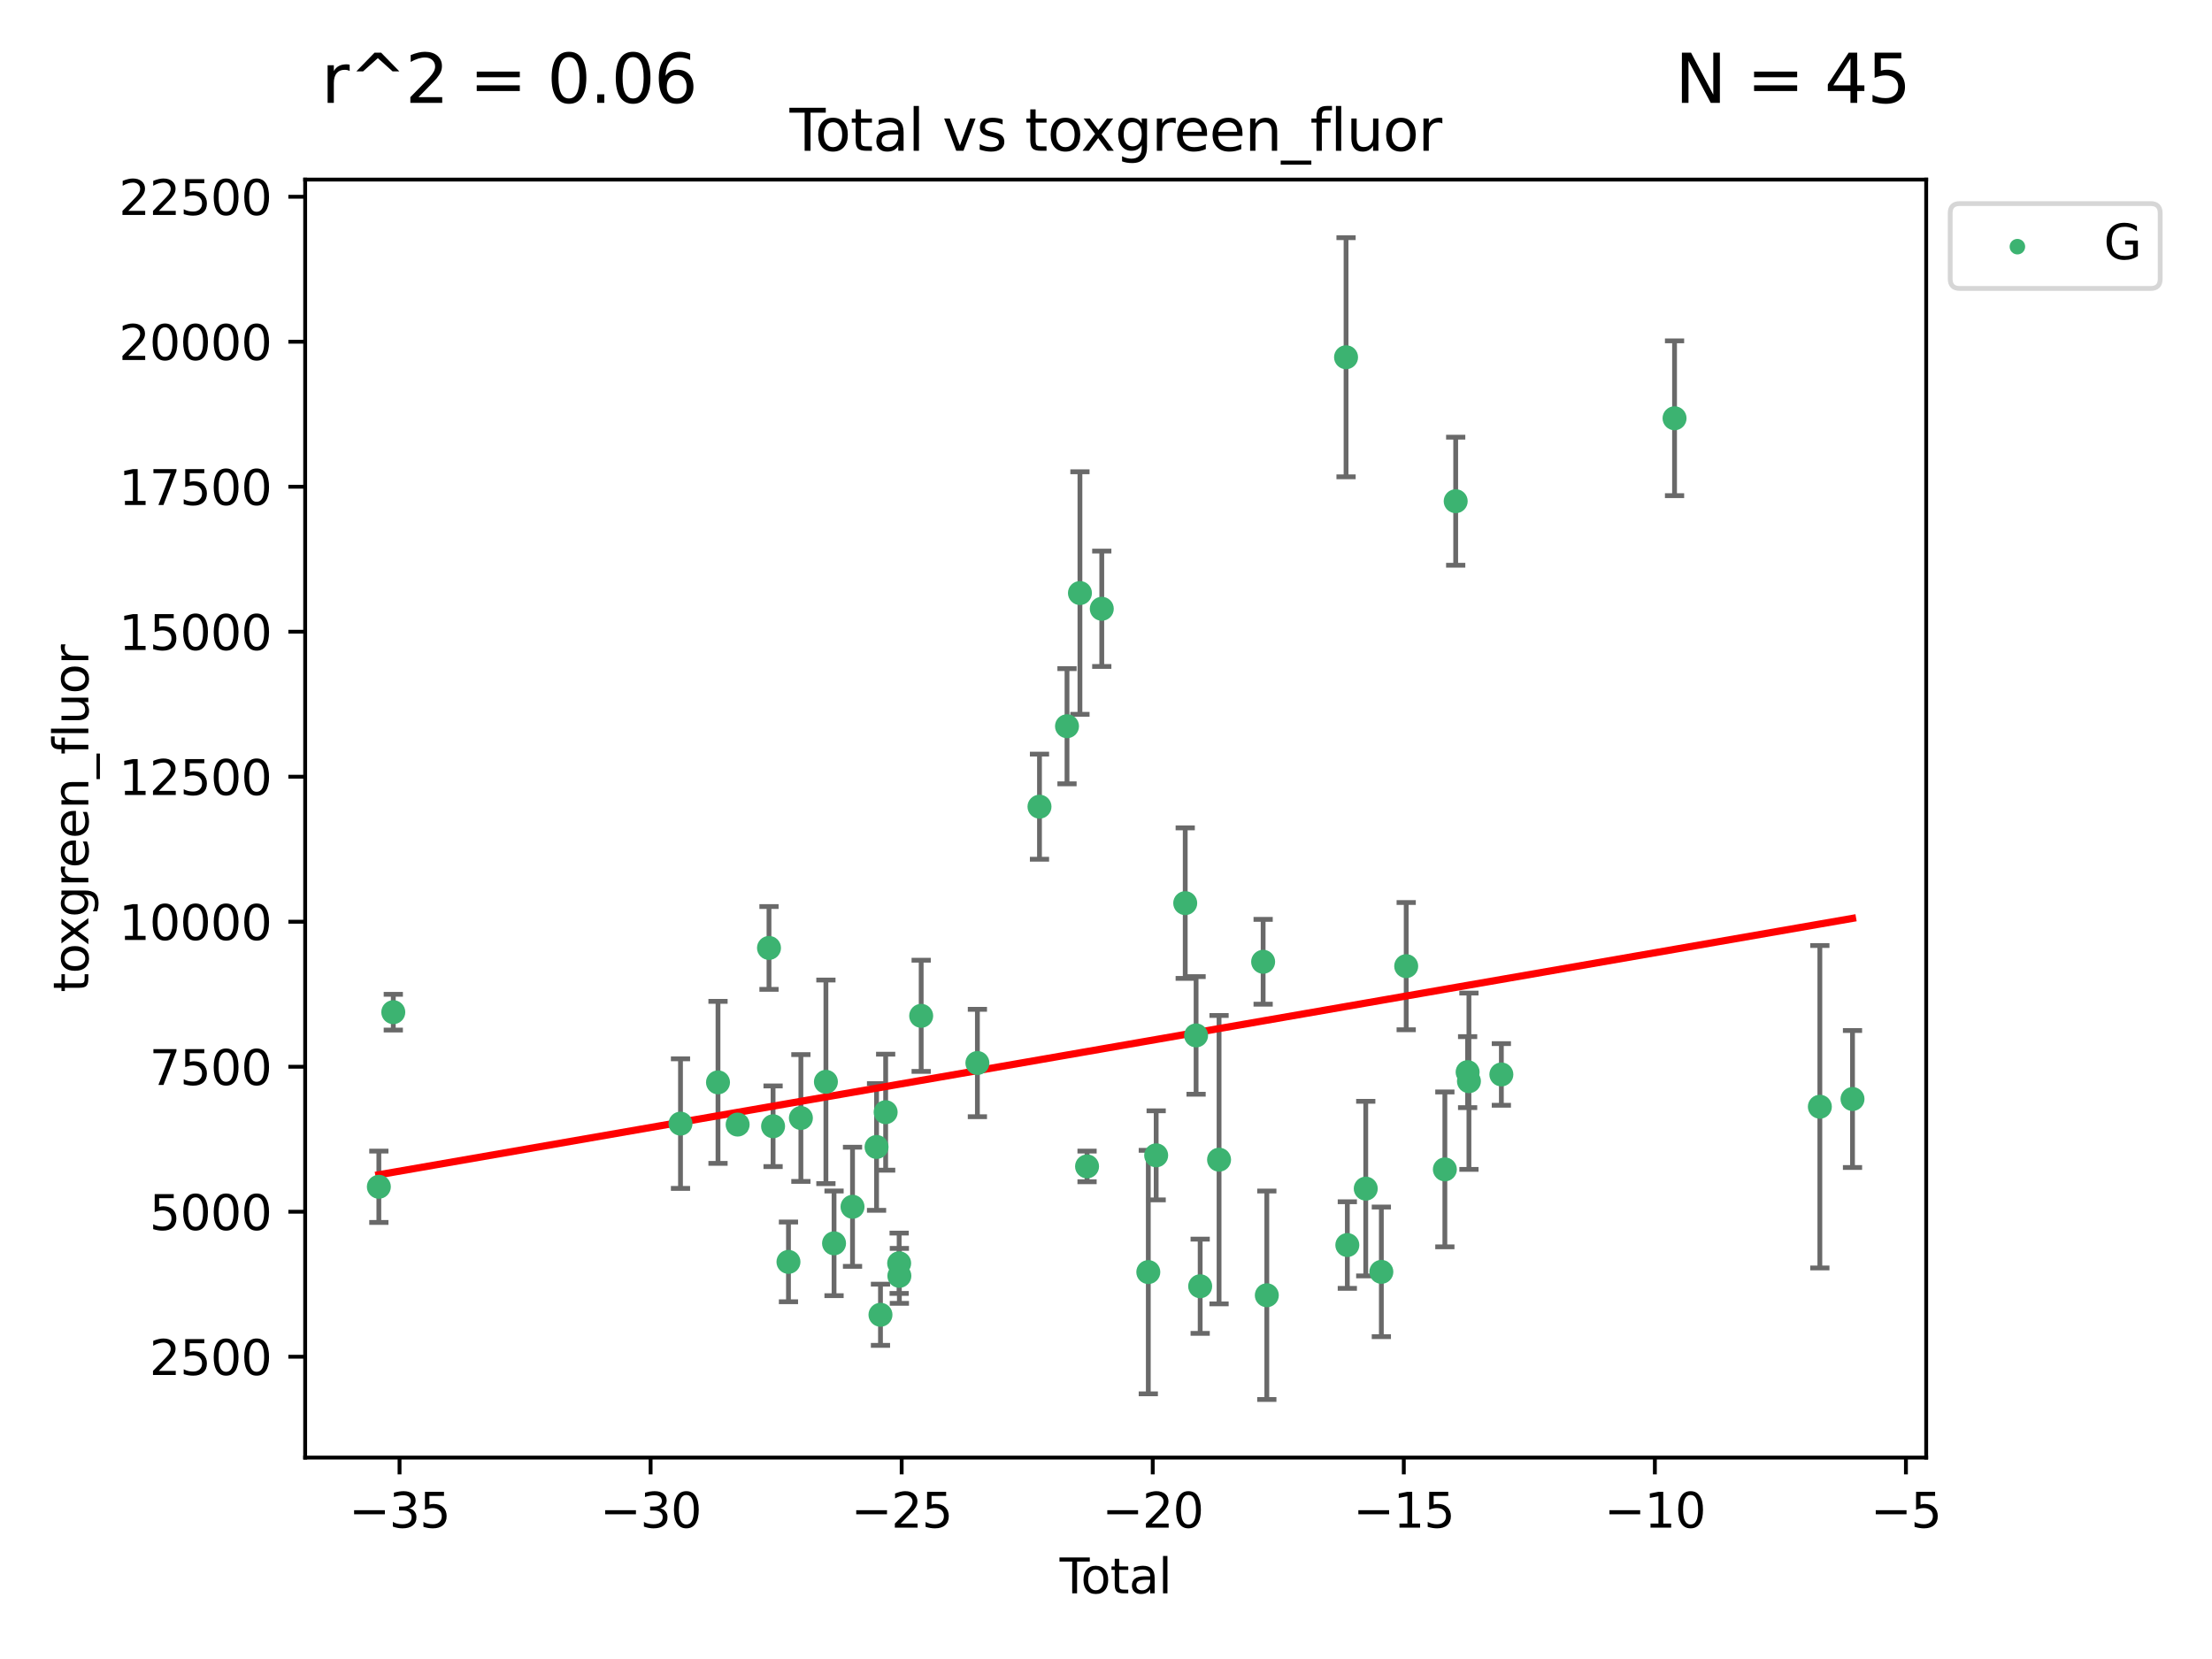 <?xml version="1.0" encoding="utf-8" standalone="no"?>
<!DOCTYPE svg PUBLIC "-//W3C//DTD SVG 1.1//EN"
  "http://www.w3.org/Graphics/SVG/1.1/DTD/svg11.dtd">
<svg xmlns:xlink="http://www.w3.org/1999/xlink" width="460.8pt" height="345.6pt" viewBox="0 0 460.8 345.6" xmlns="http://www.w3.org/2000/svg" version="1.1">
 <defs>
  <style type="text/css">*{stroke-linejoin: round; stroke-linecap: butt}</style>
 </defs>
 <g id="figure_1">
  <g id="patch_1">
   <path d="M 0 345.6 
L 460.8 345.6 
L 460.8 0 
L 0 0 
z
" style="fill: #ffffff"/>
  </g>
  <g id="axes_1">
   <g id="patch_2">
    <path d="M 63.571 303.64 
L 401.26 303.64 
L 401.26 37.411 
L 63.571 37.411 
z
" style="fill: #ffffff"/>
   </g>
   <g id="PathCollection_1">
    <defs>
     <path id="m1211670961" d="M 0 1.118 
C 0.297 1.118 0.581 1 0.791 0.791 
C 1 0.581 1.118 0.297 1.118 0 
C 1.118 -0.297 1 -0.581 0.791 -0.791 
C 0.581 -1 0.297 -1.118 0 -1.118 
C -0.297 -1.118 -0.581 -1 -0.791 -0.791 
C -1 -0.581 -1.118 -0.297 -1.118 0 
C -1.118 0.297 -1 0.581 -0.791 0.791 
C -0.581 1 -0.297 1.118 0 1.118 
z
" style="stroke: #3cb371"/>
    </defs>
    <g clip-path="url(#pba886bfc4d)">
     <use xlink:href="#m1211670961" x="78.921" y="247.227" style="fill: #3cb371; stroke: #3cb371"/>
     <use xlink:href="#m1211670961" x="81.93" y="210.854" style="fill: #3cb371; stroke: #3cb371"/>
     <use xlink:href="#m1211670961" x="141.76" y="234.071" style="fill: #3cb371; stroke: #3cb371"/>
     <use xlink:href="#m1211670961" x="149.573" y="225.475" style="fill: #3cb371; stroke: #3cb371"/>
     <use xlink:href="#m1211670961" x="153.665" y="234.268" style="fill: #3cb371; stroke: #3cb371"/>
     <use xlink:href="#m1211670961" x="160.196" y="197.472" style="fill: #3cb371; stroke: #3cb371"/>
     <use xlink:href="#m1211670961" x="161.046" y="234.622" style="fill: #3cb371; stroke: #3cb371"/>
     <use xlink:href="#m1211670961" x="164.252" y="262.875" style="fill: #3cb371; stroke: #3cb371"/>
     <use xlink:href="#m1211670961" x="166.84" y="232.901" style="fill: #3cb371; stroke: #3cb371"/>
     <use xlink:href="#m1211670961" x="172.053" y="225.363" style="fill: #3cb371; stroke: #3cb371"/>
     <use xlink:href="#m1211670961" x="173.747" y="259.009" style="fill: #3cb371; stroke: #3cb371"/>
     <use xlink:href="#m1211670961" x="177.596" y="251.395" style="fill: #3cb371; stroke: #3cb371"/>
     <use xlink:href="#m1211670961" x="182.603" y="238.934" style="fill: #3cb371; stroke: #3cb371"/>
     <use xlink:href="#m1211670961" x="183.419" y="273.89" style="fill: #3cb371; stroke: #3cb371"/>
     <use xlink:href="#m1211670961" x="184.499" y="231.689" style="fill: #3cb371; stroke: #3cb371"/>
     <use xlink:href="#m1211670961" x="187.311" y="263.16" style="fill: #3cb371; stroke: #3cb371"/>
     <use xlink:href="#m1211670961" x="187.355" y="265.785" style="fill: #3cb371; stroke: #3cb371"/>
     <use xlink:href="#m1211670961" x="191.898" y="211.615" style="fill: #3cb371; stroke: #3cb371"/>
     <use xlink:href="#m1211670961" x="203.61" y="221.444" style="fill: #3cb371; stroke: #3cb371"/>
     <use xlink:href="#m1211670961" x="216.545" y="168.044" style="fill: #3cb371; stroke: #3cb371"/>
     <use xlink:href="#m1211670961" x="222.277" y="151.284" style="fill: #3cb371; stroke: #3cb371"/>
     <use xlink:href="#m1211670961" x="224.972" y="123.544" style="fill: #3cb371; stroke: #3cb371"/>
     <use xlink:href="#m1211670961" x="226.453" y="242.983" style="fill: #3cb371; stroke: #3cb371"/>
     <use xlink:href="#m1211670961" x="229.52" y="126.818" style="fill: #3cb371; stroke: #3cb371"/>
     <use xlink:href="#m1211670961" x="239.213" y="264.995" style="fill: #3cb371; stroke: #3cb371"/>
     <use xlink:href="#m1211670961" x="240.851" y="240.676" style="fill: #3cb371; stroke: #3cb371"/>
     <use xlink:href="#m1211670961" x="246.904" y="188.14" style="fill: #3cb371; stroke: #3cb371"/>
     <use xlink:href="#m1211670961" x="249.167" y="215.697" style="fill: #3cb371; stroke: #3cb371"/>
     <use xlink:href="#m1211670961" x="250.017" y="267.949" style="fill: #3cb371; stroke: #3cb371"/>
     <use xlink:href="#m1211670961" x="253.952" y="241.583" style="fill: #3cb371; stroke: #3cb371"/>
     <use xlink:href="#m1211670961" x="263.134" y="200.356" style="fill: #3cb371; stroke: #3cb371"/>
     <use xlink:href="#m1211670961" x="263.901" y="269.828" style="fill: #3cb371; stroke: #3cb371"/>
     <use xlink:href="#m1211670961" x="280.407" y="74.42" style="fill: #3cb371; stroke: #3cb371"/>
     <use xlink:href="#m1211670961" x="280.673" y="259.367" style="fill: #3cb371; stroke: #3cb371"/>
     <use xlink:href="#m1211670961" x="284.511" y="247.611" style="fill: #3cb371; stroke: #3cb371"/>
     <use xlink:href="#m1211670961" x="287.76" y="264.952" style="fill: #3cb371; stroke: #3cb371"/>
     <use xlink:href="#m1211670961" x="292.937" y="201.267" style="fill: #3cb371; stroke: #3cb371"/>
     <use xlink:href="#m1211670961" x="300.991" y="243.605" style="fill: #3cb371; stroke: #3cb371"/>
     <use xlink:href="#m1211670961" x="303.248" y="104.411" style="fill: #3cb371; stroke: #3cb371"/>
     <use xlink:href="#m1211670961" x="305.733" y="223.343" style="fill: #3cb371; stroke: #3cb371"/>
     <use xlink:href="#m1211670961" x="306.006" y="225.238" style="fill: #3cb371; stroke: #3cb371"/>
     <use xlink:href="#m1211670961" x="312.761" y="223.827" style="fill: #3cb371; stroke: #3cb371"/>
     <use xlink:href="#m1211670961" x="348.839" y="87.133" style="fill: #3cb371; stroke: #3cb371"/>
     <use xlink:href="#m1211670961" x="379.109" y="230.553" style="fill: #3cb371; stroke: #3cb371"/>
     <use xlink:href="#m1211670961" x="385.911" y="228.943" style="fill: #3cb371; stroke: #3cb371"/>
    </g>
   </g>
   <g id="matplotlib.axis_1">
    <g id="xtick_1">
     <g id="line2d_1">
      <defs>
       <path id="m0072381ce2" d="M 0 0 
L 0 3.5 
" style="stroke: #000000; stroke-width: 0.8"/>
      </defs>
      <g>
       <use xlink:href="#m0072381ce2" x="83.232" y="303.64" style="stroke: #000000; stroke-width: 0.8"/>
      </g>
     </g>
     <g id="text_1">
      <!-- −35 -->
      <g transform="translate(72.68 318.238)scale(0.1 -0.1)">
       <defs>
        <path id="DejaVuSans-2212" d="M 678 2272 
L 4684 2272 
L 4684 1741 
L 678 1741 
L 678 2272 
z
" transform="scale(0.016)"/>
        <path id="DejaVuSans-33" d="M 2597 2516 
Q 3050 2419 3304 2112 
Q 3559 1806 3559 1356 
Q 3559 666 3084 287 
Q 2609 -91 1734 -91 
Q 1441 -91 1130 -33 
Q 819 25 488 141 
L 488 750 
Q 750 597 1062 519 
Q 1375 441 1716 441 
Q 2309 441 2620 675 
Q 2931 909 2931 1356 
Q 2931 1769 2642 2001 
Q 2353 2234 1838 2234 
L 1294 2234 
L 1294 2753 
L 1863 2753 
Q 2328 2753 2575 2939 
Q 2822 3125 2822 3475 
Q 2822 3834 2567 4026 
Q 2313 4219 1838 4219 
Q 1578 4219 1281 4162 
Q 984 4106 628 3988 
L 628 4550 
Q 988 4650 1302 4700 
Q 1616 4750 1894 4750 
Q 2613 4750 3031 4423 
Q 3450 4097 3450 3541 
Q 3450 3153 3228 2886 
Q 3006 2619 2597 2516 
z
" transform="scale(0.016)"/>
        <path id="DejaVuSans-35" d="M 691 4666 
L 3169 4666 
L 3169 4134 
L 1269 4134 
L 1269 2991 
Q 1406 3038 1543 3061 
Q 1681 3084 1819 3084 
Q 2600 3084 3056 2656 
Q 3513 2228 3513 1497 
Q 3513 744 3044 326 
Q 2575 -91 1722 -91 
Q 1428 -91 1123 -41 
Q 819 9 494 109 
L 494 744 
Q 775 591 1075 516 
Q 1375 441 1709 441 
Q 2250 441 2565 725 
Q 2881 1009 2881 1497 
Q 2881 1984 2565 2268 
Q 2250 2553 1709 2553 
Q 1456 2553 1204 2497 
Q 953 2441 691 2322 
L 691 4666 
z
" transform="scale(0.016)"/>
       </defs>
       <use xlink:href="#DejaVuSans-2212"/>
       <use xlink:href="#DejaVuSans-33" x="83.789"/>
       <use xlink:href="#DejaVuSans-35" x="147.412"/>
      </g>
     </g>
    </g>
    <g id="xtick_2">
     <g id="line2d_2">
      <g>
       <use xlink:href="#m0072381ce2" x="135.534" y="303.64" style="stroke: #000000; stroke-width: 0.8"/>
      </g>
     </g>
     <g id="text_2">
      <!-- −30 -->
      <g transform="translate(124.981 318.238)scale(0.1 -0.1)">
       <defs>
        <path id="DejaVuSans-30" d="M 2034 4250 
Q 1547 4250 1301 3770 
Q 1056 3291 1056 2328 
Q 1056 1369 1301 889 
Q 1547 409 2034 409 
Q 2525 409 2770 889 
Q 3016 1369 3016 2328 
Q 3016 3291 2770 3770 
Q 2525 4250 2034 4250 
z
M 2034 4750 
Q 2819 4750 3233 4129 
Q 3647 3509 3647 2328 
Q 3647 1150 3233 529 
Q 2819 -91 2034 -91 
Q 1250 -91 836 529 
Q 422 1150 422 2328 
Q 422 3509 836 4129 
Q 1250 4750 2034 4750 
z
" transform="scale(0.016)"/>
       </defs>
       <use xlink:href="#DejaVuSans-2212"/>
       <use xlink:href="#DejaVuSans-33" x="83.789"/>
       <use xlink:href="#DejaVuSans-30" x="147.412"/>
      </g>
     </g>
    </g>
    <g id="xtick_3">
     <g id="line2d_3">
      <g>
       <use xlink:href="#m0072381ce2" x="187.835" y="303.64" style="stroke: #000000; stroke-width: 0.8"/>
      </g>
     </g>
     <g id="text_3">
      <!-- −25 -->
      <g transform="translate(177.283 318.238)scale(0.1 -0.1)">
       <defs>
        <path id="DejaVuSans-32" d="M 1228 531 
L 3431 531 
L 3431 0 
L 469 0 
L 469 531 
Q 828 903 1448 1529 
Q 2069 2156 2228 2338 
Q 2531 2678 2651 2914 
Q 2772 3150 2772 3378 
Q 2772 3750 2511 3984 
Q 2250 4219 1831 4219 
Q 1534 4219 1204 4116 
Q 875 4013 500 3803 
L 500 4441 
Q 881 4594 1212 4672 
Q 1544 4750 1819 4750 
Q 2544 4750 2975 4387 
Q 3406 4025 3406 3419 
Q 3406 3131 3298 2873 
Q 3191 2616 2906 2266 
Q 2828 2175 2409 1742 
Q 1991 1309 1228 531 
z
" transform="scale(0.016)"/>
       </defs>
       <use xlink:href="#DejaVuSans-2212"/>
       <use xlink:href="#DejaVuSans-32" x="83.789"/>
       <use xlink:href="#DejaVuSans-35" x="147.412"/>
      </g>
     </g>
    </g>
    <g id="xtick_4">
     <g id="line2d_4">
      <g>
       <use xlink:href="#m0072381ce2" x="240.136" y="303.64" style="stroke: #000000; stroke-width: 0.8"/>
      </g>
     </g>
     <g id="text_4">
      <!-- −20 -->
      <g transform="translate(229.584 318.238)scale(0.1 -0.1)">
       <use xlink:href="#DejaVuSans-2212"/>
       <use xlink:href="#DejaVuSans-32" x="83.789"/>
       <use xlink:href="#DejaVuSans-30" x="147.412"/>
      </g>
     </g>
    </g>
    <g id="xtick_5">
     <g id="line2d_5">
      <g>
       <use xlink:href="#m0072381ce2" x="292.437" y="303.64" style="stroke: #000000; stroke-width: 0.8"/>
      </g>
     </g>
     <g id="text_5">
      <!-- −15 -->
      <g transform="translate(281.885 318.238)scale(0.1 -0.1)">
       <defs>
        <path id="DejaVuSans-31" d="M 794 531 
L 1825 531 
L 1825 4091 
L 703 3866 
L 703 4441 
L 1819 4666 
L 2450 4666 
L 2450 531 
L 3481 531 
L 3481 0 
L 794 0 
L 794 531 
z
" transform="scale(0.016)"/>
       </defs>
       <use xlink:href="#DejaVuSans-2212"/>
       <use xlink:href="#DejaVuSans-31" x="83.789"/>
       <use xlink:href="#DejaVuSans-35" x="147.412"/>
      </g>
     </g>
    </g>
    <g id="xtick_6">
     <g id="line2d_6">
      <g>
       <use xlink:href="#m0072381ce2" x="344.739" y="303.64" style="stroke: #000000; stroke-width: 0.8"/>
      </g>
     </g>
     <g id="text_6">
      <!-- −10 -->
      <g transform="translate(334.186 318.238)scale(0.1 -0.1)">
       <use xlink:href="#DejaVuSans-2212"/>
       <use xlink:href="#DejaVuSans-31" x="83.789"/>
       <use xlink:href="#DejaVuSans-30" x="147.412"/>
      </g>
     </g>
    </g>
    <g id="xtick_7">
     <g id="line2d_7">
      <g>
       <use xlink:href="#m0072381ce2" x="397.04" y="303.64" style="stroke: #000000; stroke-width: 0.8"/>
      </g>
     </g>
     <g id="text_7">
      <!-- −5 -->
      <g transform="translate(389.669 318.238)scale(0.1 -0.1)">
       <use xlink:href="#DejaVuSans-2212"/>
       <use xlink:href="#DejaVuSans-35" x="83.789"/>
      </g>
     </g>
    </g>
    <g id="text_8">
     <!-- Total -->
     <g transform="translate(220.739 331.917)scale(0.1 -0.1)">
      <defs>
       <path id="DejaVuSans-54" d="M -19 4666 
L 3928 4666 
L 3928 4134 
L 2272 4134 
L 2272 0 
L 1638 0 
L 1638 4134 
L -19 4134 
L -19 4666 
z
" transform="scale(0.016)"/>
       <path id="DejaVuSans-6f" d="M 1959 3097 
Q 1497 3097 1228 2736 
Q 959 2375 959 1747 
Q 959 1119 1226 758 
Q 1494 397 1959 397 
Q 2419 397 2687 759 
Q 2956 1122 2956 1747 
Q 2956 2369 2687 2733 
Q 2419 3097 1959 3097 
z
M 1959 3584 
Q 2709 3584 3137 3096 
Q 3566 2609 3566 1747 
Q 3566 888 3137 398 
Q 2709 -91 1959 -91 
Q 1206 -91 779 398 
Q 353 888 353 1747 
Q 353 2609 779 3096 
Q 1206 3584 1959 3584 
z
" transform="scale(0.016)"/>
       <path id="DejaVuSans-74" d="M 1172 4494 
L 1172 3500 
L 2356 3500 
L 2356 3053 
L 1172 3053 
L 1172 1153 
Q 1172 725 1289 603 
Q 1406 481 1766 481 
L 2356 481 
L 2356 0 
L 1766 0 
Q 1100 0 847 248 
Q 594 497 594 1153 
L 594 3053 
L 172 3053 
L 172 3500 
L 594 3500 
L 594 4494 
L 1172 4494 
z
" transform="scale(0.016)"/>
       <path id="DejaVuSans-61" d="M 2194 1759 
Q 1497 1759 1228 1600 
Q 959 1441 959 1056 
Q 959 750 1161 570 
Q 1363 391 1709 391 
Q 2188 391 2477 730 
Q 2766 1069 2766 1631 
L 2766 1759 
L 2194 1759 
z
M 3341 1997 
L 3341 0 
L 2766 0 
L 2766 531 
Q 2569 213 2275 61 
Q 1981 -91 1556 -91 
Q 1019 -91 701 211 
Q 384 513 384 1019 
Q 384 1609 779 1909 
Q 1175 2209 1959 2209 
L 2766 2209 
L 2766 2266 
Q 2766 2663 2505 2880 
Q 2244 3097 1772 3097 
Q 1472 3097 1187 3025 
Q 903 2953 641 2809 
L 641 3341 
Q 956 3463 1253 3523 
Q 1550 3584 1831 3584 
Q 2591 3584 2966 3190 
Q 3341 2797 3341 1997 
z
" transform="scale(0.016)"/>
       <path id="DejaVuSans-6c" d="M 603 4863 
L 1178 4863 
L 1178 0 
L 603 0 
L 603 4863 
z
" transform="scale(0.016)"/>
      </defs>
      <use xlink:href="#DejaVuSans-54"/>
      <use xlink:href="#DejaVuSans-6f" x="44.084"/>
      <use xlink:href="#DejaVuSans-74" x="105.266"/>
      <use xlink:href="#DejaVuSans-61" x="144.475"/>
      <use xlink:href="#DejaVuSans-6c" x="205.754"/>
     </g>
    </g>
   </g>
   <g id="matplotlib.axis_2">
    <g id="ytick_1">
     <g id="line2d_8">
      <defs>
       <path id="mb4778b1d8c" d="M 0 0 
L -3.5 0 
" style="stroke: #000000; stroke-width: 0.8"/>
      </defs>
      <g>
       <use xlink:href="#mb4778b1d8c" x="63.571" y="282.632" style="stroke: #000000; stroke-width: 0.8"/>
      </g>
     </g>
     <g id="text_9">
      <!-- 2500 -->
      <g transform="translate(31.121 286.431)scale(0.1 -0.1)">
       <use xlink:href="#DejaVuSans-32"/>
       <use xlink:href="#DejaVuSans-35" x="63.623"/>
       <use xlink:href="#DejaVuSans-30" x="127.246"/>
       <use xlink:href="#DejaVuSans-30" x="190.869"/>
      </g>
     </g>
    </g>
    <g id="ytick_2">
     <g id="line2d_9">
      <g>
       <use xlink:href="#mb4778b1d8c" x="63.571" y="252.425" style="stroke: #000000; stroke-width: 0.8"/>
      </g>
     </g>
     <g id="text_10">
      <!-- 5000 -->
      <g transform="translate(31.121 256.225)scale(0.1 -0.1)">
       <use xlink:href="#DejaVuSans-35"/>
       <use xlink:href="#DejaVuSans-30" x="63.623"/>
       <use xlink:href="#DejaVuSans-30" x="127.246"/>
       <use xlink:href="#DejaVuSans-30" x="190.869"/>
      </g>
     </g>
    </g>
    <g id="ytick_3">
     <g id="line2d_10">
      <g>
       <use xlink:href="#mb4778b1d8c" x="63.571" y="222.219" style="stroke: #000000; stroke-width: 0.8"/>
      </g>
     </g>
     <g id="text_11">
      <!-- 7500 -->
      <g transform="translate(31.121 226.019)scale(0.1 -0.1)">
       <defs>
        <path id="DejaVuSans-37" d="M 525 4666 
L 3525 4666 
L 3525 4397 
L 1831 0 
L 1172 0 
L 2766 4134 
L 525 4134 
L 525 4666 
z
" transform="scale(0.016)"/>
       </defs>
       <use xlink:href="#DejaVuSans-37"/>
       <use xlink:href="#DejaVuSans-35" x="63.623"/>
       <use xlink:href="#DejaVuSans-30" x="127.246"/>
       <use xlink:href="#DejaVuSans-30" x="190.869"/>
      </g>
     </g>
    </g>
    <g id="ytick_4">
     <g id="line2d_11">
      <g>
       <use xlink:href="#mb4778b1d8c" x="63.571" y="192.013" style="stroke: #000000; stroke-width: 0.8"/>
      </g>
     </g>
     <g id="text_12">
      <!-- 10000 -->
      <g transform="translate(24.759 195.812)scale(0.1 -0.1)">
       <use xlink:href="#DejaVuSans-31"/>
       <use xlink:href="#DejaVuSans-30" x="63.623"/>
       <use xlink:href="#DejaVuSans-30" x="127.246"/>
       <use xlink:href="#DejaVuSans-30" x="190.869"/>
       <use xlink:href="#DejaVuSans-30" x="254.492"/>
      </g>
     </g>
    </g>
    <g id="ytick_5">
     <g id="line2d_12">
      <g>
       <use xlink:href="#mb4778b1d8c" x="63.571" y="161.807" style="stroke: #000000; stroke-width: 0.8"/>
      </g>
     </g>
     <g id="text_13">
      <!-- 12500 -->
      <g transform="translate(24.759 165.606)scale(0.1 -0.1)">
       <use xlink:href="#DejaVuSans-31"/>
       <use xlink:href="#DejaVuSans-32" x="63.623"/>
       <use xlink:href="#DejaVuSans-35" x="127.246"/>
       <use xlink:href="#DejaVuSans-30" x="190.869"/>
       <use xlink:href="#DejaVuSans-30" x="254.492"/>
      </g>
     </g>
    </g>
    <g id="ytick_6">
     <g id="line2d_13">
      <g>
       <use xlink:href="#mb4778b1d8c" x="63.571" y="131.601" style="stroke: #000000; stroke-width: 0.8"/>
      </g>
     </g>
     <g id="text_14">
      <!-- 15000 -->
      <g transform="translate(24.759 135.4)scale(0.1 -0.1)">
       <use xlink:href="#DejaVuSans-31"/>
       <use xlink:href="#DejaVuSans-35" x="63.623"/>
       <use xlink:href="#DejaVuSans-30" x="127.246"/>
       <use xlink:href="#DejaVuSans-30" x="190.869"/>
       <use xlink:href="#DejaVuSans-30" x="254.492"/>
      </g>
     </g>
    </g>
    <g id="ytick_7">
     <g id="line2d_14">
      <g>
       <use xlink:href="#mb4778b1d8c" x="63.571" y="101.395" style="stroke: #000000; stroke-width: 0.8"/>
      </g>
     </g>
     <g id="text_15">
      <!-- 17500 -->
      <g transform="translate(24.759 105.194)scale(0.1 -0.1)">
       <use xlink:href="#DejaVuSans-31"/>
       <use xlink:href="#DejaVuSans-37" x="63.623"/>
       <use xlink:href="#DejaVuSans-35" x="127.246"/>
       <use xlink:href="#DejaVuSans-30" x="190.869"/>
       <use xlink:href="#DejaVuSans-30" x="254.492"/>
      </g>
     </g>
    </g>
    <g id="ytick_8">
     <g id="line2d_15">
      <g>
       <use xlink:href="#mb4778b1d8c" x="63.571" y="71.189" style="stroke: #000000; stroke-width: 0.8"/>
      </g>
     </g>
     <g id="text_16">
      <!-- 20000 -->
      <g transform="translate(24.759 74.988)scale(0.1 -0.1)">
       <use xlink:href="#DejaVuSans-32"/>
       <use xlink:href="#DejaVuSans-30" x="63.623"/>
       <use xlink:href="#DejaVuSans-30" x="127.246"/>
       <use xlink:href="#DejaVuSans-30" x="190.869"/>
       <use xlink:href="#DejaVuSans-30" x="254.492"/>
      </g>
     </g>
    </g>
    <g id="ytick_9">
     <g id="line2d_16">
      <g>
       <use xlink:href="#mb4778b1d8c" x="63.571" y="40.982" style="stroke: #000000; stroke-width: 0.8"/>
      </g>
     </g>
     <g id="text_17">
      <!-- 22500 -->
      <g transform="translate(24.759 44.782)scale(0.1 -0.1)">
       <use xlink:href="#DejaVuSans-32"/>
       <use xlink:href="#DejaVuSans-32" x="63.623"/>
       <use xlink:href="#DejaVuSans-35" x="127.246"/>
       <use xlink:href="#DejaVuSans-30" x="190.869"/>
       <use xlink:href="#DejaVuSans-30" x="254.492"/>
      </g>
     </g>
    </g>
    <g id="text_18">
     <!-- toxgreen_fluor -->
     <g transform="translate(18.401 206.72)rotate(-90)scale(0.1 -0.1)">
      <defs>
       <path id="DejaVuSans-78" d="M 3513 3500 
L 2247 1797 
L 3578 0 
L 2900 0 
L 1881 1375 
L 863 0 
L 184 0 
L 1544 1831 
L 300 3500 
L 978 3500 
L 1906 2253 
L 2834 3500 
L 3513 3500 
z
" transform="scale(0.016)"/>
       <path id="DejaVuSans-67" d="M 2906 1791 
Q 2906 2416 2648 2759 
Q 2391 3103 1925 3103 
Q 1463 3103 1205 2759 
Q 947 2416 947 1791 
Q 947 1169 1205 825 
Q 1463 481 1925 481 
Q 2391 481 2648 825 
Q 2906 1169 2906 1791 
z
M 3481 434 
Q 3481 -459 3084 -895 
Q 2688 -1331 1869 -1331 
Q 1566 -1331 1297 -1286 
Q 1028 -1241 775 -1147 
L 775 -588 
Q 1028 -725 1275 -790 
Q 1522 -856 1778 -856 
Q 2344 -856 2625 -561 
Q 2906 -266 2906 331 
L 2906 616 
Q 2728 306 2450 153 
Q 2172 0 1784 0 
Q 1141 0 747 490 
Q 353 981 353 1791 
Q 353 2603 747 3093 
Q 1141 3584 1784 3584 
Q 2172 3584 2450 3431 
Q 2728 3278 2906 2969 
L 2906 3500 
L 3481 3500 
L 3481 434 
z
" transform="scale(0.016)"/>
       <path id="DejaVuSans-72" d="M 2631 2963 
Q 2534 3019 2420 3045 
Q 2306 3072 2169 3072 
Q 1681 3072 1420 2755 
Q 1159 2438 1159 1844 
L 1159 0 
L 581 0 
L 581 3500 
L 1159 3500 
L 1159 2956 
Q 1341 3275 1631 3429 
Q 1922 3584 2338 3584 
Q 2397 3584 2469 3576 
Q 2541 3569 2628 3553 
L 2631 2963 
z
" transform="scale(0.016)"/>
       <path id="DejaVuSans-65" d="M 3597 1894 
L 3597 1613 
L 953 1613 
Q 991 1019 1311 708 
Q 1631 397 2203 397 
Q 2534 397 2845 478 
Q 3156 559 3463 722 
L 3463 178 
Q 3153 47 2828 -22 
Q 2503 -91 2169 -91 
Q 1331 -91 842 396 
Q 353 884 353 1716 
Q 353 2575 817 3079 
Q 1281 3584 2069 3584 
Q 2775 3584 3186 3129 
Q 3597 2675 3597 1894 
z
M 3022 2063 
Q 3016 2534 2758 2815 
Q 2500 3097 2075 3097 
Q 1594 3097 1305 2825 
Q 1016 2553 972 2059 
L 3022 2063 
z
" transform="scale(0.016)"/>
       <path id="DejaVuSans-6e" d="M 3513 2113 
L 3513 0 
L 2938 0 
L 2938 2094 
Q 2938 2591 2744 2837 
Q 2550 3084 2163 3084 
Q 1697 3084 1428 2787 
Q 1159 2491 1159 1978 
L 1159 0 
L 581 0 
L 581 3500 
L 1159 3500 
L 1159 2956 
Q 1366 3272 1645 3428 
Q 1925 3584 2291 3584 
Q 2894 3584 3203 3211 
Q 3513 2838 3513 2113 
z
" transform="scale(0.016)"/>
       <path id="DejaVuSans-5f" d="M 3263 -1063 
L 3263 -1509 
L -63 -1509 
L -63 -1063 
L 3263 -1063 
z
" transform="scale(0.016)"/>
       <path id="DejaVuSans-66" d="M 2375 4863 
L 2375 4384 
L 1825 4384 
Q 1516 4384 1395 4259 
Q 1275 4134 1275 3809 
L 1275 3500 
L 2222 3500 
L 2222 3053 
L 1275 3053 
L 1275 0 
L 697 0 
L 697 3053 
L 147 3053 
L 147 3500 
L 697 3500 
L 697 3744 
Q 697 4328 969 4595 
Q 1241 4863 1831 4863 
L 2375 4863 
z
" transform="scale(0.016)"/>
       <path id="DejaVuSans-75" d="M 544 1381 
L 544 3500 
L 1119 3500 
L 1119 1403 
Q 1119 906 1312 657 
Q 1506 409 1894 409 
Q 2359 409 2629 706 
Q 2900 1003 2900 1516 
L 2900 3500 
L 3475 3500 
L 3475 0 
L 2900 0 
L 2900 538 
Q 2691 219 2414 64 
Q 2138 -91 1772 -91 
Q 1169 -91 856 284 
Q 544 659 544 1381 
z
M 1991 3584 
L 1991 3584 
z
" transform="scale(0.016)"/>
      </defs>
      <use xlink:href="#DejaVuSans-74"/>
      <use xlink:href="#DejaVuSans-6f" x="39.209"/>
      <use xlink:href="#DejaVuSans-78" x="97.266"/>
      <use xlink:href="#DejaVuSans-67" x="156.445"/>
      <use xlink:href="#DejaVuSans-72" x="219.922"/>
      <use xlink:href="#DejaVuSans-65" x="258.785"/>
      <use xlink:href="#DejaVuSans-65" x="320.309"/>
      <use xlink:href="#DejaVuSans-6e" x="381.832"/>
      <use xlink:href="#DejaVuSans-5f" x="445.211"/>
      <use xlink:href="#DejaVuSans-66" x="495.211"/>
      <use xlink:href="#DejaVuSans-6c" x="530.416"/>
      <use xlink:href="#DejaVuSans-75" x="558.199"/>
      <use xlink:href="#DejaVuSans-6f" x="621.578"/>
      <use xlink:href="#DejaVuSans-72" x="682.76"/>
     </g>
    </g>
   </g>
   <g id="LineCollection_1">
    <path d="M 78.921 254.656 
L 78.921 239.798 
" clip-path="url(#pba886bfc4d)" style="fill: none; stroke: #696969"/>
    <path d="M 81.93 214.576 
L 81.93 207.133 
" clip-path="url(#pba886bfc4d)" style="fill: none; stroke: #696969"/>
    <path d="M 141.76 247.566 
L 141.76 220.575 
" clip-path="url(#pba886bfc4d)" style="fill: none; stroke: #696969"/>
    <path d="M 149.573 242.352 
L 149.573 208.599 
" clip-path="url(#pba886bfc4d)" style="fill: none; stroke: #696969"/>
    <path d="M 153.665 235.294 
L 153.665 233.242 
" clip-path="url(#pba886bfc4d)" style="fill: none; stroke: #696969"/>
    <path d="M 160.196 206.097 
L 160.196 188.848 
" clip-path="url(#pba886bfc4d)" style="fill: none; stroke: #696969"/>
    <path d="M 161.046 243.021 
L 161.046 226.224 
" clip-path="url(#pba886bfc4d)" style="fill: none; stroke: #696969"/>
    <path d="M 164.252 271.18 
L 164.252 254.57 
" clip-path="url(#pba886bfc4d)" style="fill: none; stroke: #696969"/>
    <path d="M 166.84 246.114 
L 166.84 219.689 
" clip-path="url(#pba886bfc4d)" style="fill: none; stroke: #696969"/>
    <path d="M 172.053 246.572 
L 172.053 204.155 
" clip-path="url(#pba886bfc4d)" style="fill: none; stroke: #696969"/>
    <path d="M 173.747 269.91 
L 173.747 248.108 
" clip-path="url(#pba886bfc4d)" style="fill: none; stroke: #696969"/>
    <path d="M 177.596 263.809 
L 177.596 238.981 
" clip-path="url(#pba886bfc4d)" style="fill: none; stroke: #696969"/>
    <path d="M 182.603 252.132 
L 182.603 225.736 
" clip-path="url(#pba886bfc4d)" style="fill: none; stroke: #696969"/>
    <path d="M 183.419 280.263 
L 183.419 267.518 
" clip-path="url(#pba886bfc4d)" style="fill: none; stroke: #696969"/>
    <path d="M 184.499 243.769 
L 184.499 219.608 
" clip-path="url(#pba886bfc4d)" style="fill: none; stroke: #696969"/>
    <path d="M 187.311 269.446 
L 187.311 256.875 
" clip-path="url(#pba886bfc4d)" style="fill: none; stroke: #696969"/>
    <path d="M 187.355 271.507 
L 187.355 260.062 
" clip-path="url(#pba886bfc4d)" style="fill: none; stroke: #696969"/>
    <path d="M 191.898 223.197 
L 191.898 200.032 
" clip-path="url(#pba886bfc4d)" style="fill: none; stroke: #696969"/>
    <path d="M 203.61 232.627 
L 203.61 210.261 
" clip-path="url(#pba886bfc4d)" style="fill: none; stroke: #696969"/>
    <path d="M 216.545 178.991 
L 216.545 157.097 
" clip-path="url(#pba886bfc4d)" style="fill: none; stroke: #696969"/>
    <path d="M 222.277 163.284 
L 222.277 139.284 
" clip-path="url(#pba886bfc4d)" style="fill: none; stroke: #696969"/>
    <path d="M 224.972 148.808 
L 224.972 98.281 
" clip-path="url(#pba886bfc4d)" style="fill: none; stroke: #696969"/>
    <path d="M 226.453 246.176 
L 226.453 239.791 
" clip-path="url(#pba886bfc4d)" style="fill: none; stroke: #696969"/>
    <path d="M 229.52 138.838 
L 229.52 114.798 
" clip-path="url(#pba886bfc4d)" style="fill: none; stroke: #696969"/>
    <path d="M 239.213 290.359 
L 239.213 239.631 
" clip-path="url(#pba886bfc4d)" style="fill: none; stroke: #696969"/>
    <path d="M 240.851 249.954 
L 240.851 231.399 
" clip-path="url(#pba886bfc4d)" style="fill: none; stroke: #696969"/>
    <path d="M 246.904 203.818 
L 246.904 172.462 
" clip-path="url(#pba886bfc4d)" style="fill: none; stroke: #696969"/>
    <path d="M 249.167 227.946 
L 249.167 203.448 
" clip-path="url(#pba886bfc4d)" style="fill: none; stroke: #696969"/>
    <path d="M 250.017 277.764 
L 250.017 258.134 
" clip-path="url(#pba886bfc4d)" style="fill: none; stroke: #696969"/>
    <path d="M 253.952 271.622 
L 253.952 211.545 
" clip-path="url(#pba886bfc4d)" style="fill: none; stroke: #696969"/>
    <path d="M 263.134 209.19 
L 263.134 191.522 
" clip-path="url(#pba886bfc4d)" style="fill: none; stroke: #696969"/>
    <path d="M 263.901 291.539 
L 263.901 248.117 
" clip-path="url(#pba886bfc4d)" style="fill: none; stroke: #696969"/>
    <path d="M 280.407 99.327 
L 280.407 49.513 
" clip-path="url(#pba886bfc4d)" style="fill: none; stroke: #696969"/>
    <path d="M 280.673 268.385 
L 280.673 250.349 
" clip-path="url(#pba886bfc4d)" style="fill: none; stroke: #696969"/>
    <path d="M 284.511 265.798 
L 284.511 229.425 
" clip-path="url(#pba886bfc4d)" style="fill: none; stroke: #696969"/>
    <path d="M 287.76 278.456 
L 287.76 251.449 
" clip-path="url(#pba886bfc4d)" style="fill: none; stroke: #696969"/>
    <path d="M 292.937 214.522 
L 292.937 188.012 
" clip-path="url(#pba886bfc4d)" style="fill: none; stroke: #696969"/>
    <path d="M 300.991 259.734 
L 300.991 227.477 
" clip-path="url(#pba886bfc4d)" style="fill: none; stroke: #696969"/>
    <path d="M 303.248 117.753 
L 303.248 91.069 
" clip-path="url(#pba886bfc4d)" style="fill: none; stroke: #696969"/>
    <path d="M 305.733 230.738 
L 305.733 215.949 
" clip-path="url(#pba886bfc4d)" style="fill: none; stroke: #696969"/>
    <path d="M 306.006 243.603 
L 306.006 206.873 
" clip-path="url(#pba886bfc4d)" style="fill: none; stroke: #696969"/>
    <path d="M 312.761 230.249 
L 312.761 217.405 
" clip-path="url(#pba886bfc4d)" style="fill: none; stroke: #696969"/>
    <path d="M 348.839 103.257 
L 348.839 71.009 
" clip-path="url(#pba886bfc4d)" style="fill: none; stroke: #696969"/>
    <path d="M 379.109 264.137 
L 379.109 196.968 
" clip-path="url(#pba886bfc4d)" style="fill: none; stroke: #696969"/>
    <path d="M 385.911 243.209 
L 385.911 214.677 
" clip-path="url(#pba886bfc4d)" style="fill: none; stroke: #696969"/>
   </g>
   <g id="line2d_17">
    <defs>
     <path id="m08222688ae" d="M 2 0 
L -2 -0 
" style="stroke: #696969"/>
    </defs>
    <g clip-path="url(#pba886bfc4d)">
     <use xlink:href="#m08222688ae" x="78.921" y="254.656" style="fill: #696969; stroke: #696969"/>
     <use xlink:href="#m08222688ae" x="81.93" y="214.576" style="fill: #696969; stroke: #696969"/>
     <use xlink:href="#m08222688ae" x="141.76" y="247.566" style="fill: #696969; stroke: #696969"/>
     <use xlink:href="#m08222688ae" x="149.573" y="242.352" style="fill: #696969; stroke: #696969"/>
     <use xlink:href="#m08222688ae" x="153.665" y="235.294" style="fill: #696969; stroke: #696969"/>
     <use xlink:href="#m08222688ae" x="160.196" y="206.097" style="fill: #696969; stroke: #696969"/>
     <use xlink:href="#m08222688ae" x="161.046" y="243.021" style="fill: #696969; stroke: #696969"/>
     <use xlink:href="#m08222688ae" x="164.252" y="271.18" style="fill: #696969; stroke: #696969"/>
     <use xlink:href="#m08222688ae" x="166.84" y="246.114" style="fill: #696969; stroke: #696969"/>
     <use xlink:href="#m08222688ae" x="172.053" y="246.572" style="fill: #696969; stroke: #696969"/>
     <use xlink:href="#m08222688ae" x="173.747" y="269.91" style="fill: #696969; stroke: #696969"/>
     <use xlink:href="#m08222688ae" x="177.596" y="263.809" style="fill: #696969; stroke: #696969"/>
     <use xlink:href="#m08222688ae" x="182.603" y="252.132" style="fill: #696969; stroke: #696969"/>
     <use xlink:href="#m08222688ae" x="183.419" y="280.263" style="fill: #696969; stroke: #696969"/>
     <use xlink:href="#m08222688ae" x="184.499" y="243.769" style="fill: #696969; stroke: #696969"/>
     <use xlink:href="#m08222688ae" x="187.311" y="269.446" style="fill: #696969; stroke: #696969"/>
     <use xlink:href="#m08222688ae" x="187.355" y="271.507" style="fill: #696969; stroke: #696969"/>
     <use xlink:href="#m08222688ae" x="191.898" y="223.197" style="fill: #696969; stroke: #696969"/>
     <use xlink:href="#m08222688ae" x="203.61" y="232.627" style="fill: #696969; stroke: #696969"/>
     <use xlink:href="#m08222688ae" x="216.545" y="178.991" style="fill: #696969; stroke: #696969"/>
     <use xlink:href="#m08222688ae" x="222.277" y="163.284" style="fill: #696969; stroke: #696969"/>
     <use xlink:href="#m08222688ae" x="224.972" y="148.808" style="fill: #696969; stroke: #696969"/>
     <use xlink:href="#m08222688ae" x="226.453" y="246.176" style="fill: #696969; stroke: #696969"/>
     <use xlink:href="#m08222688ae" x="229.52" y="138.838" style="fill: #696969; stroke: #696969"/>
     <use xlink:href="#m08222688ae" x="239.213" y="290.359" style="fill: #696969; stroke: #696969"/>
     <use xlink:href="#m08222688ae" x="240.851" y="249.954" style="fill: #696969; stroke: #696969"/>
     <use xlink:href="#m08222688ae" x="246.904" y="203.818" style="fill: #696969; stroke: #696969"/>
     <use xlink:href="#m08222688ae" x="249.167" y="227.946" style="fill: #696969; stroke: #696969"/>
     <use xlink:href="#m08222688ae" x="250.017" y="277.764" style="fill: #696969; stroke: #696969"/>
     <use xlink:href="#m08222688ae" x="253.952" y="271.622" style="fill: #696969; stroke: #696969"/>
     <use xlink:href="#m08222688ae" x="263.134" y="209.19" style="fill: #696969; stroke: #696969"/>
     <use xlink:href="#m08222688ae" x="263.901" y="291.539" style="fill: #696969; stroke: #696969"/>
     <use xlink:href="#m08222688ae" x="280.407" y="99.327" style="fill: #696969; stroke: #696969"/>
     <use xlink:href="#m08222688ae" x="280.673" y="268.385" style="fill: #696969; stroke: #696969"/>
     <use xlink:href="#m08222688ae" x="284.511" y="265.798" style="fill: #696969; stroke: #696969"/>
     <use xlink:href="#m08222688ae" x="287.76" y="278.456" style="fill: #696969; stroke: #696969"/>
     <use xlink:href="#m08222688ae" x="292.937" y="214.522" style="fill: #696969; stroke: #696969"/>
     <use xlink:href="#m08222688ae" x="300.991" y="259.734" style="fill: #696969; stroke: #696969"/>
     <use xlink:href="#m08222688ae" x="303.248" y="117.753" style="fill: #696969; stroke: #696969"/>
     <use xlink:href="#m08222688ae" x="305.733" y="230.738" style="fill: #696969; stroke: #696969"/>
     <use xlink:href="#m08222688ae" x="306.006" y="243.603" style="fill: #696969; stroke: #696969"/>
     <use xlink:href="#m08222688ae" x="312.761" y="230.249" style="fill: #696969; stroke: #696969"/>
     <use xlink:href="#m08222688ae" x="348.839" y="103.257" style="fill: #696969; stroke: #696969"/>
     <use xlink:href="#m08222688ae" x="379.109" y="264.137" style="fill: #696969; stroke: #696969"/>
     <use xlink:href="#m08222688ae" x="385.911" y="243.209" style="fill: #696969; stroke: #696969"/>
    </g>
   </g>
   <g id="line2d_18">
    <g clip-path="url(#pba886bfc4d)">
     <use xlink:href="#m08222688ae" x="78.921" y="239.798" style="fill: #696969; stroke: #696969"/>
     <use xlink:href="#m08222688ae" x="81.93" y="207.133" style="fill: #696969; stroke: #696969"/>
     <use xlink:href="#m08222688ae" x="141.76" y="220.575" style="fill: #696969; stroke: #696969"/>
     <use xlink:href="#m08222688ae" x="149.573" y="208.599" style="fill: #696969; stroke: #696969"/>
     <use xlink:href="#m08222688ae" x="153.665" y="233.242" style="fill: #696969; stroke: #696969"/>
     <use xlink:href="#m08222688ae" x="160.196" y="188.848" style="fill: #696969; stroke: #696969"/>
     <use xlink:href="#m08222688ae" x="161.046" y="226.224" style="fill: #696969; stroke: #696969"/>
     <use xlink:href="#m08222688ae" x="164.252" y="254.57" style="fill: #696969; stroke: #696969"/>
     <use xlink:href="#m08222688ae" x="166.84" y="219.689" style="fill: #696969; stroke: #696969"/>
     <use xlink:href="#m08222688ae" x="172.053" y="204.155" style="fill: #696969; stroke: #696969"/>
     <use xlink:href="#m08222688ae" x="173.747" y="248.108" style="fill: #696969; stroke: #696969"/>
     <use xlink:href="#m08222688ae" x="177.596" y="238.981" style="fill: #696969; stroke: #696969"/>
     <use xlink:href="#m08222688ae" x="182.603" y="225.736" style="fill: #696969; stroke: #696969"/>
     <use xlink:href="#m08222688ae" x="183.419" y="267.518" style="fill: #696969; stroke: #696969"/>
     <use xlink:href="#m08222688ae" x="184.499" y="219.608" style="fill: #696969; stroke: #696969"/>
     <use xlink:href="#m08222688ae" x="187.311" y="256.875" style="fill: #696969; stroke: #696969"/>
     <use xlink:href="#m08222688ae" x="187.355" y="260.062" style="fill: #696969; stroke: #696969"/>
     <use xlink:href="#m08222688ae" x="191.898" y="200.032" style="fill: #696969; stroke: #696969"/>
     <use xlink:href="#m08222688ae" x="203.61" y="210.261" style="fill: #696969; stroke: #696969"/>
     <use xlink:href="#m08222688ae" x="216.545" y="157.097" style="fill: #696969; stroke: #696969"/>
     <use xlink:href="#m08222688ae" x="222.277" y="139.284" style="fill: #696969; stroke: #696969"/>
     <use xlink:href="#m08222688ae" x="224.972" y="98.281" style="fill: #696969; stroke: #696969"/>
     <use xlink:href="#m08222688ae" x="226.453" y="239.791" style="fill: #696969; stroke: #696969"/>
     <use xlink:href="#m08222688ae" x="229.52" y="114.798" style="fill: #696969; stroke: #696969"/>
     <use xlink:href="#m08222688ae" x="239.213" y="239.631" style="fill: #696969; stroke: #696969"/>
     <use xlink:href="#m08222688ae" x="240.851" y="231.399" style="fill: #696969; stroke: #696969"/>
     <use xlink:href="#m08222688ae" x="246.904" y="172.462" style="fill: #696969; stroke: #696969"/>
     <use xlink:href="#m08222688ae" x="249.167" y="203.448" style="fill: #696969; stroke: #696969"/>
     <use xlink:href="#m08222688ae" x="250.017" y="258.134" style="fill: #696969; stroke: #696969"/>
     <use xlink:href="#m08222688ae" x="253.952" y="211.545" style="fill: #696969; stroke: #696969"/>
     <use xlink:href="#m08222688ae" x="263.134" y="191.522" style="fill: #696969; stroke: #696969"/>
     <use xlink:href="#m08222688ae" x="263.901" y="248.117" style="fill: #696969; stroke: #696969"/>
     <use xlink:href="#m08222688ae" x="280.407" y="49.513" style="fill: #696969; stroke: #696969"/>
     <use xlink:href="#m08222688ae" x="280.673" y="250.349" style="fill: #696969; stroke: #696969"/>
     <use xlink:href="#m08222688ae" x="284.511" y="229.425" style="fill: #696969; stroke: #696969"/>
     <use xlink:href="#m08222688ae" x="287.76" y="251.449" style="fill: #696969; stroke: #696969"/>
     <use xlink:href="#m08222688ae" x="292.937" y="188.012" style="fill: #696969; stroke: #696969"/>
     <use xlink:href="#m08222688ae" x="300.991" y="227.477" style="fill: #696969; stroke: #696969"/>
     <use xlink:href="#m08222688ae" x="303.248" y="91.069" style="fill: #696969; stroke: #696969"/>
     <use xlink:href="#m08222688ae" x="305.733" y="215.949" style="fill: #696969; stroke: #696969"/>
     <use xlink:href="#m08222688ae" x="306.006" y="206.873" style="fill: #696969; stroke: #696969"/>
     <use xlink:href="#m08222688ae" x="312.761" y="217.405" style="fill: #696969; stroke: #696969"/>
     <use xlink:href="#m08222688ae" x="348.839" y="71.009" style="fill: #696969; stroke: #696969"/>
     <use xlink:href="#m08222688ae" x="379.109" y="196.968" style="fill: #696969; stroke: #696969"/>
     <use xlink:href="#m08222688ae" x="385.911" y="214.677" style="fill: #696969; stroke: #696969"/>
    </g>
   </g>
   <g id="line2d_19">
    <path d="M 78.921 244.719 
L 81.93 244.195 
L 141.76 233.787 
L 149.573 232.427 
L 153.665 231.715 
L 160.196 230.579 
L 161.046 230.431 
L 164.252 229.873 
L 166.84 229.423 
L 172.053 228.516 
L 173.747 228.222 
L 177.596 227.552 
L 182.603 226.681 
L 183.419 226.539 
L 184.499 226.351 
L 187.311 225.862 
L 187.355 225.854 
L 191.898 225.064 
L 203.61 223.026 
L 216.545 220.776 
L 222.277 219.779 
L 224.972 219.31 
L 226.453 219.052 
L 229.52 218.519 
L 239.213 216.832 
L 240.851 216.547 
L 246.904 215.494 
L 249.167 215.101 
L 250.017 214.953 
L 253.952 214.268 
L 263.134 212.671 
L 263.901 212.537 
L 280.407 209.666 
L 280.673 209.62 
L 284.511 208.952 
L 287.76 208.387 
L 292.937 207.486 
L 300.991 206.085 
L 303.248 205.692 
L 305.733 205.26 
L 306.006 205.212 
L 312.761 204.037 
L 348.839 197.76 
L 379.109 192.494 
L 385.911 191.311 
" clip-path="url(#pba886bfc4d)" style="fill: none; stroke: #ff0000; stroke-width: 1.5; stroke-linecap: square"/>
   </g>
   <g id="line2d_20">
    <defs>
     <path id="m14b5608fed" d="M 0 2 
C 0.53 2 1.039 1.789 1.414 1.414 
C 1.789 1.039 2 0.53 2 0 
C 2 -0.53 1.789 -1.039 1.414 -1.414 
C 1.039 -1.789 0.53 -2 0 -2 
C -0.53 -2 -1.039 -1.789 -1.414 -1.414 
C -1.789 -1.039 -2 -0.53 -2 0 
C -2 0.53 -1.789 1.039 -1.414 1.414 
C -1.039 1.789 -0.53 2 0 2 
z
" style="stroke: #3cb371"/>
    </defs>
    <g clip-path="url(#pba886bfc4d)">
     <use xlink:href="#m14b5608fed" x="78.921" y="247.227" style="fill: #3cb371; stroke: #3cb371"/>
     <use xlink:href="#m14b5608fed" x="81.93" y="210.854" style="fill: #3cb371; stroke: #3cb371"/>
     <use xlink:href="#m14b5608fed" x="141.76" y="234.071" style="fill: #3cb371; stroke: #3cb371"/>
     <use xlink:href="#m14b5608fed" x="149.573" y="225.475" style="fill: #3cb371; stroke: #3cb371"/>
     <use xlink:href="#m14b5608fed" x="153.665" y="234.268" style="fill: #3cb371; stroke: #3cb371"/>
     <use xlink:href="#m14b5608fed" x="160.196" y="197.472" style="fill: #3cb371; stroke: #3cb371"/>
     <use xlink:href="#m14b5608fed" x="161.046" y="234.622" style="fill: #3cb371; stroke: #3cb371"/>
     <use xlink:href="#m14b5608fed" x="164.252" y="262.875" style="fill: #3cb371; stroke: #3cb371"/>
     <use xlink:href="#m14b5608fed" x="166.84" y="232.901" style="fill: #3cb371; stroke: #3cb371"/>
     <use xlink:href="#m14b5608fed" x="172.053" y="225.363" style="fill: #3cb371; stroke: #3cb371"/>
     <use xlink:href="#m14b5608fed" x="173.747" y="259.009" style="fill: #3cb371; stroke: #3cb371"/>
     <use xlink:href="#m14b5608fed" x="177.596" y="251.395" style="fill: #3cb371; stroke: #3cb371"/>
     <use xlink:href="#m14b5608fed" x="182.603" y="238.934" style="fill: #3cb371; stroke: #3cb371"/>
     <use xlink:href="#m14b5608fed" x="183.419" y="273.89" style="fill: #3cb371; stroke: #3cb371"/>
     <use xlink:href="#m14b5608fed" x="184.499" y="231.689" style="fill: #3cb371; stroke: #3cb371"/>
     <use xlink:href="#m14b5608fed" x="187.311" y="263.16" style="fill: #3cb371; stroke: #3cb371"/>
     <use xlink:href="#m14b5608fed" x="187.355" y="265.785" style="fill: #3cb371; stroke: #3cb371"/>
     <use xlink:href="#m14b5608fed" x="191.898" y="211.615" style="fill: #3cb371; stroke: #3cb371"/>
     <use xlink:href="#m14b5608fed" x="203.61" y="221.444" style="fill: #3cb371; stroke: #3cb371"/>
     <use xlink:href="#m14b5608fed" x="216.545" y="168.044" style="fill: #3cb371; stroke: #3cb371"/>
     <use xlink:href="#m14b5608fed" x="222.277" y="151.284" style="fill: #3cb371; stroke: #3cb371"/>
     <use xlink:href="#m14b5608fed" x="224.972" y="123.544" style="fill: #3cb371; stroke: #3cb371"/>
     <use xlink:href="#m14b5608fed" x="226.453" y="242.983" style="fill: #3cb371; stroke: #3cb371"/>
     <use xlink:href="#m14b5608fed" x="229.52" y="126.818" style="fill: #3cb371; stroke: #3cb371"/>
     <use xlink:href="#m14b5608fed" x="239.213" y="264.995" style="fill: #3cb371; stroke: #3cb371"/>
     <use xlink:href="#m14b5608fed" x="240.851" y="240.676" style="fill: #3cb371; stroke: #3cb371"/>
     <use xlink:href="#m14b5608fed" x="246.904" y="188.14" style="fill: #3cb371; stroke: #3cb371"/>
     <use xlink:href="#m14b5608fed" x="249.167" y="215.697" style="fill: #3cb371; stroke: #3cb371"/>
     <use xlink:href="#m14b5608fed" x="250.017" y="267.949" style="fill: #3cb371; stroke: #3cb371"/>
     <use xlink:href="#m14b5608fed" x="253.952" y="241.583" style="fill: #3cb371; stroke: #3cb371"/>
     <use xlink:href="#m14b5608fed" x="263.134" y="200.356" style="fill: #3cb371; stroke: #3cb371"/>
     <use xlink:href="#m14b5608fed" x="263.901" y="269.828" style="fill: #3cb371; stroke: #3cb371"/>
     <use xlink:href="#m14b5608fed" x="280.407" y="74.42" style="fill: #3cb371; stroke: #3cb371"/>
     <use xlink:href="#m14b5608fed" x="280.673" y="259.367" style="fill: #3cb371; stroke: #3cb371"/>
     <use xlink:href="#m14b5608fed" x="284.511" y="247.611" style="fill: #3cb371; stroke: #3cb371"/>
     <use xlink:href="#m14b5608fed" x="287.76" y="264.952" style="fill: #3cb371; stroke: #3cb371"/>
     <use xlink:href="#m14b5608fed" x="292.937" y="201.267" style="fill: #3cb371; stroke: #3cb371"/>
     <use xlink:href="#m14b5608fed" x="300.991" y="243.605" style="fill: #3cb371; stroke: #3cb371"/>
     <use xlink:href="#m14b5608fed" x="303.248" y="104.411" style="fill: #3cb371; stroke: #3cb371"/>
     <use xlink:href="#m14b5608fed" x="305.733" y="223.343" style="fill: #3cb371; stroke: #3cb371"/>
     <use xlink:href="#m14b5608fed" x="306.006" y="225.238" style="fill: #3cb371; stroke: #3cb371"/>
     <use xlink:href="#m14b5608fed" x="312.761" y="223.827" style="fill: #3cb371; stroke: #3cb371"/>
     <use xlink:href="#m14b5608fed" x="348.839" y="87.133" style="fill: #3cb371; stroke: #3cb371"/>
     <use xlink:href="#m14b5608fed" x="379.109" y="230.553" style="fill: #3cb371; stroke: #3cb371"/>
     <use xlink:href="#m14b5608fed" x="385.911" y="228.943" style="fill: #3cb371; stroke: #3cb371"/>
    </g>
   </g>
   <g id="patch_3">
    <path d="M 63.571 303.64 
L 63.571 37.411 
" style="fill: none; stroke: #000000; stroke-width: 0.8; stroke-linejoin: miter; stroke-linecap: square"/>
   </g>
   <g id="patch_4">
    <path d="M 401.26 303.64 
L 401.26 37.411 
" style="fill: none; stroke: #000000; stroke-width: 0.8; stroke-linejoin: miter; stroke-linecap: square"/>
   </g>
   <g id="patch_5">
    <path d="M 63.571 303.64 
L 401.26 303.64 
" style="fill: none; stroke: #000000; stroke-width: 0.8; stroke-linejoin: miter; stroke-linecap: square"/>
   </g>
   <g id="patch_6">
    <path d="M 63.571 37.411 
L 401.26 37.411 
" style="fill: none; stroke: #000000; stroke-width: 0.8; stroke-linejoin: miter; stroke-linecap: square"/>
   </g>
   <g id="text_19">
    <!-- N = 45 -->
    <g transform="translate(348.964 21.426)scale(0.14 -0.14)">
     <defs>
      <path id="DejaVuSans-4e" d="M 628 4666 
L 1478 4666 
L 3547 763 
L 3547 4666 
L 4159 4666 
L 4159 0 
L 3309 0 
L 1241 3903 
L 1241 0 
L 628 0 
L 628 4666 
z
" transform="scale(0.016)"/>
      <path id="DejaVuSans-20" transform="scale(0.016)"/>
      <path id="DejaVuSans-3d" d="M 678 2906 
L 4684 2906 
L 4684 2381 
L 678 2381 
L 678 2906 
z
M 678 1631 
L 4684 1631 
L 4684 1100 
L 678 1100 
L 678 1631 
z
" transform="scale(0.016)"/>
      <path id="DejaVuSans-34" d="M 2419 4116 
L 825 1625 
L 2419 1625 
L 2419 4116 
z
M 2253 4666 
L 3047 4666 
L 3047 1625 
L 3713 1625 
L 3713 1100 
L 3047 1100 
L 3047 0 
L 2419 0 
L 2419 1100 
L 313 1100 
L 313 1709 
L 2253 4666 
z
" transform="scale(0.016)"/>
     </defs>
     <use xlink:href="#DejaVuSans-4e"/>
     <use xlink:href="#DejaVuSans-20" x="74.805"/>
     <use xlink:href="#DejaVuSans-3d" x="106.592"/>
     <use xlink:href="#DejaVuSans-20" x="190.381"/>
     <use xlink:href="#DejaVuSans-34" x="222.168"/>
     <use xlink:href="#DejaVuSans-35" x="285.791"/>
    </g>
   </g>
   <g id="text_20">
    <!-- r^2 = 0.06 -->
    <g transform="translate(66.948 21.426)scale(0.14 -0.14)">
     <defs>
      <path id="DejaVuSans-5e" d="M 2988 4666 
L 4684 2925 
L 4056 2925 
L 2681 4159 
L 1306 2925 
L 678 2925 
L 2375 4666 
L 2988 4666 
z
" transform="scale(0.016)"/>
      <path id="DejaVuSans-2e" d="M 684 794 
L 1344 794 
L 1344 0 
L 684 0 
L 684 794 
z
" transform="scale(0.016)"/>
      <path id="DejaVuSans-36" d="M 2113 2584 
Q 1688 2584 1439 2293 
Q 1191 2003 1191 1497 
Q 1191 994 1439 701 
Q 1688 409 2113 409 
Q 2538 409 2786 701 
Q 3034 994 3034 1497 
Q 3034 2003 2786 2293 
Q 2538 2584 2113 2584 
z
M 3366 4563 
L 3366 3988 
Q 3128 4100 2886 4159 
Q 2644 4219 2406 4219 
Q 1781 4219 1451 3797 
Q 1122 3375 1075 2522 
Q 1259 2794 1537 2939 
Q 1816 3084 2150 3084 
Q 2853 3084 3261 2657 
Q 3669 2231 3669 1497 
Q 3669 778 3244 343 
Q 2819 -91 2113 -91 
Q 1303 -91 875 529 
Q 447 1150 447 2328 
Q 447 3434 972 4092 
Q 1497 4750 2381 4750 
Q 2619 4750 2861 4703 
Q 3103 4656 3366 4563 
z
" transform="scale(0.016)"/>
     </defs>
     <use xlink:href="#DejaVuSans-72"/>
     <use xlink:href="#DejaVuSans-5e" x="41.113"/>
     <use xlink:href="#DejaVuSans-32" x="124.902"/>
     <use xlink:href="#DejaVuSans-20" x="188.525"/>
     <use xlink:href="#DejaVuSans-3d" x="220.312"/>
     <use xlink:href="#DejaVuSans-20" x="304.102"/>
     <use xlink:href="#DejaVuSans-30" x="335.889"/>
     <use xlink:href="#DejaVuSans-2e" x="399.512"/>
     <use xlink:href="#DejaVuSans-30" x="431.299"/>
     <use xlink:href="#DejaVuSans-36" x="494.922"/>
    </g>
   </g>
   <g id="text_21">
    <!-- Total vs toxgreen_fluor -->
    <g transform="translate(164.48 31.411)scale(0.12 -0.12)">
     <defs>
      <path id="DejaVuSans-76" d="M 191 3500 
L 800 3500 
L 1894 563 
L 2988 3500 
L 3597 3500 
L 2284 0 
L 1503 0 
L 191 3500 
z
" transform="scale(0.016)"/>
      <path id="DejaVuSans-73" d="M 2834 3397 
L 2834 2853 
Q 2591 2978 2328 3040 
Q 2066 3103 1784 3103 
Q 1356 3103 1142 2972 
Q 928 2841 928 2578 
Q 928 2378 1081 2264 
Q 1234 2150 1697 2047 
L 1894 2003 
Q 2506 1872 2764 1633 
Q 3022 1394 3022 966 
Q 3022 478 2636 193 
Q 2250 -91 1575 -91 
Q 1294 -91 989 -36 
Q 684 19 347 128 
L 347 722 
Q 666 556 975 473 
Q 1284 391 1588 391 
Q 1994 391 2212 530 
Q 2431 669 2431 922 
Q 2431 1156 2273 1281 
Q 2116 1406 1581 1522 
L 1381 1569 
Q 847 1681 609 1914 
Q 372 2147 372 2553 
Q 372 3047 722 3315 
Q 1072 3584 1716 3584 
Q 2034 3584 2315 3537 
Q 2597 3491 2834 3397 
z
" transform="scale(0.016)"/>
     </defs>
     <use xlink:href="#DejaVuSans-54"/>
     <use xlink:href="#DejaVuSans-6f" x="44.084"/>
     <use xlink:href="#DejaVuSans-74" x="105.266"/>
     <use xlink:href="#DejaVuSans-61" x="144.475"/>
     <use xlink:href="#DejaVuSans-6c" x="205.754"/>
     <use xlink:href="#DejaVuSans-20" x="233.537"/>
     <use xlink:href="#DejaVuSans-76" x="265.324"/>
     <use xlink:href="#DejaVuSans-73" x="324.504"/>
     <use xlink:href="#DejaVuSans-20" x="376.604"/>
     <use xlink:href="#DejaVuSans-74" x="408.391"/>
     <use xlink:href="#DejaVuSans-6f" x="447.6"/>
     <use xlink:href="#DejaVuSans-78" x="505.656"/>
     <use xlink:href="#DejaVuSans-67" x="564.836"/>
     <use xlink:href="#DejaVuSans-72" x="628.312"/>
     <use xlink:href="#DejaVuSans-65" x="667.176"/>
     <use xlink:href="#DejaVuSans-65" x="728.699"/>
     <use xlink:href="#DejaVuSans-6e" x="790.223"/>
     <use xlink:href="#DejaVuSans-5f" x="853.602"/>
     <use xlink:href="#DejaVuSans-66" x="903.602"/>
     <use xlink:href="#DejaVuSans-6c" x="938.807"/>
     <use xlink:href="#DejaVuSans-75" x="966.59"/>
     <use xlink:href="#DejaVuSans-6f" x="1029.969"/>
     <use xlink:href="#DejaVuSans-72" x="1091.15"/>
    </g>
   </g>
   <g id="legend_1">
    <g id="patch_7">
     <path d="M 408.26 60.089 
L 448.008 60.089 
Q 450.008 60.089 450.008 58.089 
L 450.008 44.411 
Q 450.008 42.411 448.008 42.411 
L 408.26 42.411 
Q 406.26 42.411 406.26 44.411 
L 406.26 58.089 
Q 406.26 60.089 408.26 60.089 
z
" style="fill: #ffffff; opacity: 0.8; stroke: #cccccc; stroke-linejoin: miter"/>
    </g>
    <g id="PathCollection_2">
     <g>
      <use xlink:href="#m1211670961" x="420.26" y="51.385" style="fill: #3cb371; stroke: #3cb371"/>
     </g>
    </g>
    <g id="text_22">
     <!-- G -->
     <g transform="translate(438.26 54.01)scale(0.1 -0.1)">
      <defs>
       <path id="DejaVuSans-47" d="M 3809 666 
L 3809 1919 
L 2778 1919 
L 2778 2438 
L 4434 2438 
L 4434 434 
Q 4069 175 3628 42 
Q 3188 -91 2688 -91 
Q 1594 -91 976 548 
Q 359 1188 359 2328 
Q 359 3472 976 4111 
Q 1594 4750 2688 4750 
Q 3144 4750 3555 4637 
Q 3966 4525 4313 4306 
L 4313 3634 
Q 3963 3931 3569 4081 
Q 3175 4231 2741 4231 
Q 1884 4231 1454 3753 
Q 1025 3275 1025 2328 
Q 1025 1384 1454 906 
Q 1884 428 2741 428 
Q 3075 428 3337 486 
Q 3600 544 3809 666 
z
" transform="scale(0.016)"/>
      </defs>
      <use xlink:href="#DejaVuSans-47"/>
     </g>
    </g>
   </g>
  </g>
 </g>
 <defs>
  <clipPath id="pba886bfc4d">
   <rect x="63.571" y="37.411" width="337.689" height="266.229"/>
  </clipPath>
 </defs>
</svg>
